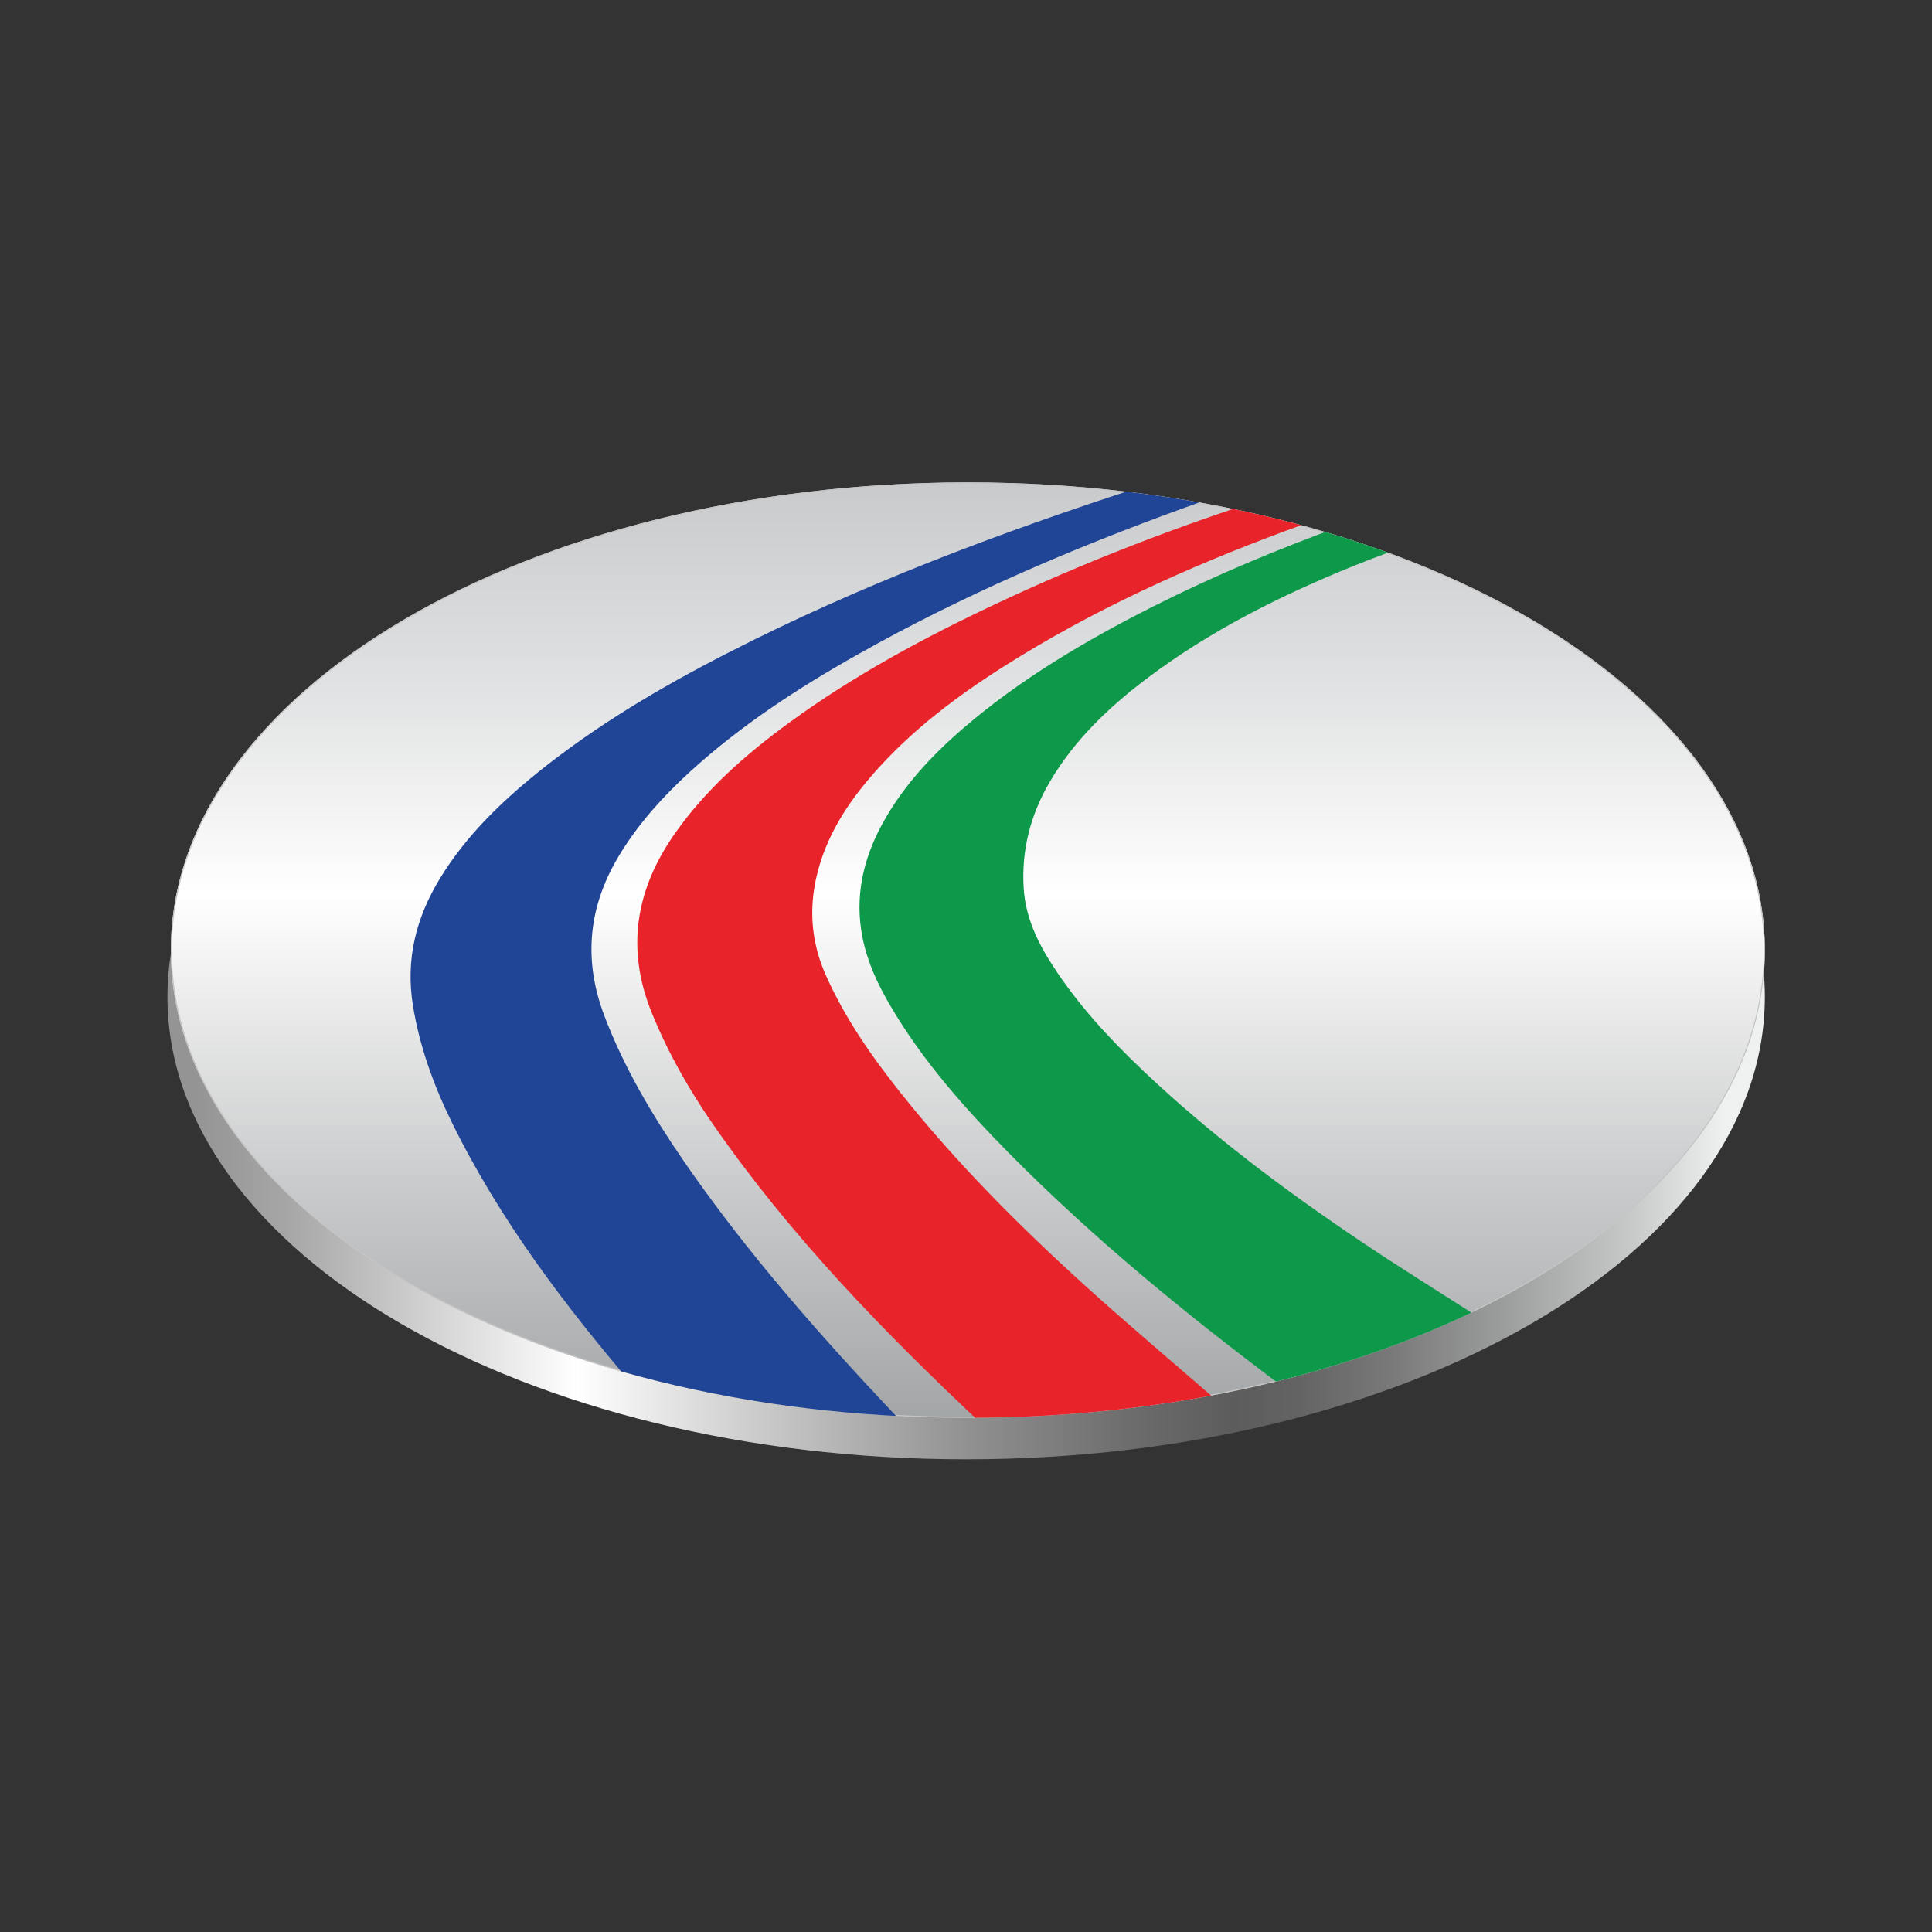 <?xml version="1.0" encoding="UTF-8"?>
<svg id="Layer_1" data-name="Layer 1" xmlns="http://www.w3.org/2000/svg" xmlns:xlink="http://www.w3.org/1999/xlink" viewBox="0 0 360 360">
  <rect x="0" y="0" width="360" height="360" fill="#333333" stroke="none"/>
  <defs>
    <style>
      .cls-1 {
        fill: url(#linear-gradient-2);
        stroke: #c5c5c6;
        stroke-miterlimit: 10;
        stroke-width: .39px;
      }

      .cls-2 {
        fill: #0d984a;
      }

      .cls-2, .cls-3, .cls-4 {
        fill-rule: evenodd;
      }

      .cls-3 {
        fill: #e8242a;
      }

      .cls-5 {
        clip-path: url(#clippath);
      }

      .cls-6 {
        fill: none;
      }

      .cls-7 {
        fill: url(#linear-gradient);
      }

      .cls-4 {
        fill: #214596;
      }
    </style>
    <linearGradient id="linear-gradient" x1="36.27" y1="185.76" x2="321.25" y2="185.76" gradientUnits="userSpaceOnUse">
      <stop offset="0" stop-color="#949494"/>
      <stop offset=".06" stop-color="#a6a6a6"/>
      <stop offset=".16" stop-color="#d5d5d5"/>
      <stop offset=".25" stop-color="#fff"/>
      <stop offset=".37" stop-color="#cacaca"/>
      <stop offset=".51" stop-color="#8f8f8f"/>
      <stop offset=".62" stop-color="#6a6a6a"/>
      <stop offset=".68" stop-color="#5c5c5c"/>
      <stop offset=".72" stop-color="#636363"/>
      <stop offset=".78" stop-color="#787878"/>
      <stop offset=".85" stop-color="#999a9a"/>
      <stop offset=".94" stop-color="#c8c9c9"/>
      <stop offset="1" stop-color="#eff0f0"/>
    </linearGradient>
    <clipPath id="clippath">
      <path class="cls-6" d="m328.85,177.04c0,48.13-66.49,87.15-148.51,87.15S31.83,225.17,31.83,177.04s66.49-87.15,148.51-87.15,148.51,39.02,148.51,87.15Z"/>
    </clipPath>
    <linearGradient id="linear-gradient-2" x1="180.34" y1="80.78" x2="180.34" y2="272.13" gradientUnits="userSpaceOnUse">
      <stop offset="0" stop-color="#c2c4c6"/>
      <stop offset=".24" stop-color="#e0e1e2"/>
      <stop offset=".45" stop-color="#fff"/>
      <stop offset=".73" stop-color="#cacbcc"/>
      <stop offset="1" stop-color="#9c9fa1"/>
    </linearGradient>
  </defs>
  <path class="cls-7" d="m328.85,185.76c0,47.59-66.63,86.16-148.83,86.16S31.2,233.36,31.2,185.76s66.64-86.16,148.82-86.16,148.83,38.58,148.83,86.16Z"/>
  <g class="cls-5">
    <path class="cls-1" d="m328.85,177.04c0,48.13-66.49,87.15-148.51,87.15S31.83,225.17,31.83,177.04s66.49-87.15,148.51-87.15,148.51,39.02,148.51,87.15Z"/>
    <g>
      <path class="cls-3" d="m227.23,261.44c-4.12.67-7.93,1.45-11.76,1.86-8.51.9-17.05,1.64-25.57,2.39-1.92.17-3.83.17-5.75.17-.41,0-.92-.23-1.21-.51-18.37-17.24-35.82-35.26-50.09-55.87-4.52-6.52-8.39-13.37-11.38-20.7-4.89-12-3.04-23.1,4.37-33.59,5.72-8.12,13.12-14.62,21.17-20.5,12.2-8.92,25.51-16.06,39.24-22.49,15.32-7.17,31.09-13.34,47.25-18.59.94-.3,2.11-.37,3.08-.17,3.48.76,6.92,1.68,10.38,2.8-2.54.92-5.1,1.82-7.63,2.76-18.25,6.77-35.86,14.77-52.22,25.14-8.79,5.56-17.03,11.79-23.91,19.51-5.2,5.82-9.35,12.2-11.08,19.81-1.43,6.27-.87,12.34,1.77,18.27,3.57,8.02,8.56,15.18,14.04,22.05,10.25,12.86,21.86,24.54,34.09,35.63,8,7.25,16.28,14.22,24.43,21.31.19.17.36.33.8.72Z"/>
      <path class="cls-4" d="m168.85,265.83c-3.21-.15-6.05-.18-8.88-.42-5.81-.48-11.65-.85-17.42-1.68-7.61-1.09-15.17-2.56-22.74-3.89-.33-.06-.68-.32-.91-.58-13.35-15.55-25.69-31.76-34.69-50.09-3.42-6.98-6.05-14.21-7.28-21.89-1.36-8.49.58-16.26,5.03-23.56,4.73-7.78,11.21-14.11,18.33-19.85,10.84-8.72,22.81-15.8,35.25-22.17,24.67-12.65,50.6-22.42,77.07-30.98,3.81-1.23,7.25-.48,10.87.11,1.63.28,3.25.6,5.22.97-2.85,1-5.4,1.87-7.92,2.79-21.04,7.62-41.51,16.4-60.92,27.34-11.21,6.31-21.92,13.3-31.36,21.94-4.96,4.54-9.41,9.48-12.92,15.18-5.93,9.62-6.98,19.61-2.99,30.17,3.69,9.73,8.97,18.63,14.88,27.22,10.05,14.59,21.57,28.07,33.64,41.15,2.45,2.66,4.96,5.29,7.74,8.25Z"/>
      <path class="cls-2" d="m276.33,246.02c-3.72,1.53-7.18,3.03-10.68,4.39-8.21,3.19-16.64,5.77-25.2,7.94-.77.19-1.34.1-1.98-.38-17.75-13.3-34.82-27.3-50.35-42.99-8.35-8.46-16.2-17.31-22.19-27.53-2.36-4-4.31-8.18-5.21-12.74-1.49-7.46.04-14.47,3.65-21.12,3.76-6.93,9.07-12.67,15.07-17.85,10.68-9.2,22.79-16.35,35.43-22.73,11.4-5.76,23.19-10.66,35.23-15.05,1.02-.37,1.92-.42,2.95-.06,3.27,1.15,6.55,2.23,10.05,3.4-3.73,1.42-7.23,2.68-10.68,4.07-13.8,5.58-27,12.19-38.81,21.12-7.15,5.41-13.52,11.54-18.02,19.24-3.6,6.15-5.28,12.73-4.84,19.79.33,5.31,2.52,9.96,5.39,14.38,4.7,7.29,10.58,13.66,16.91,19.66,12.46,11.81,26.19,22.12,40.5,31.74,7.19,4.84,14.58,9.4,21.88,14.09.21.13.42.28.91.63Z"/>
    </g>
  </g>
</svg>